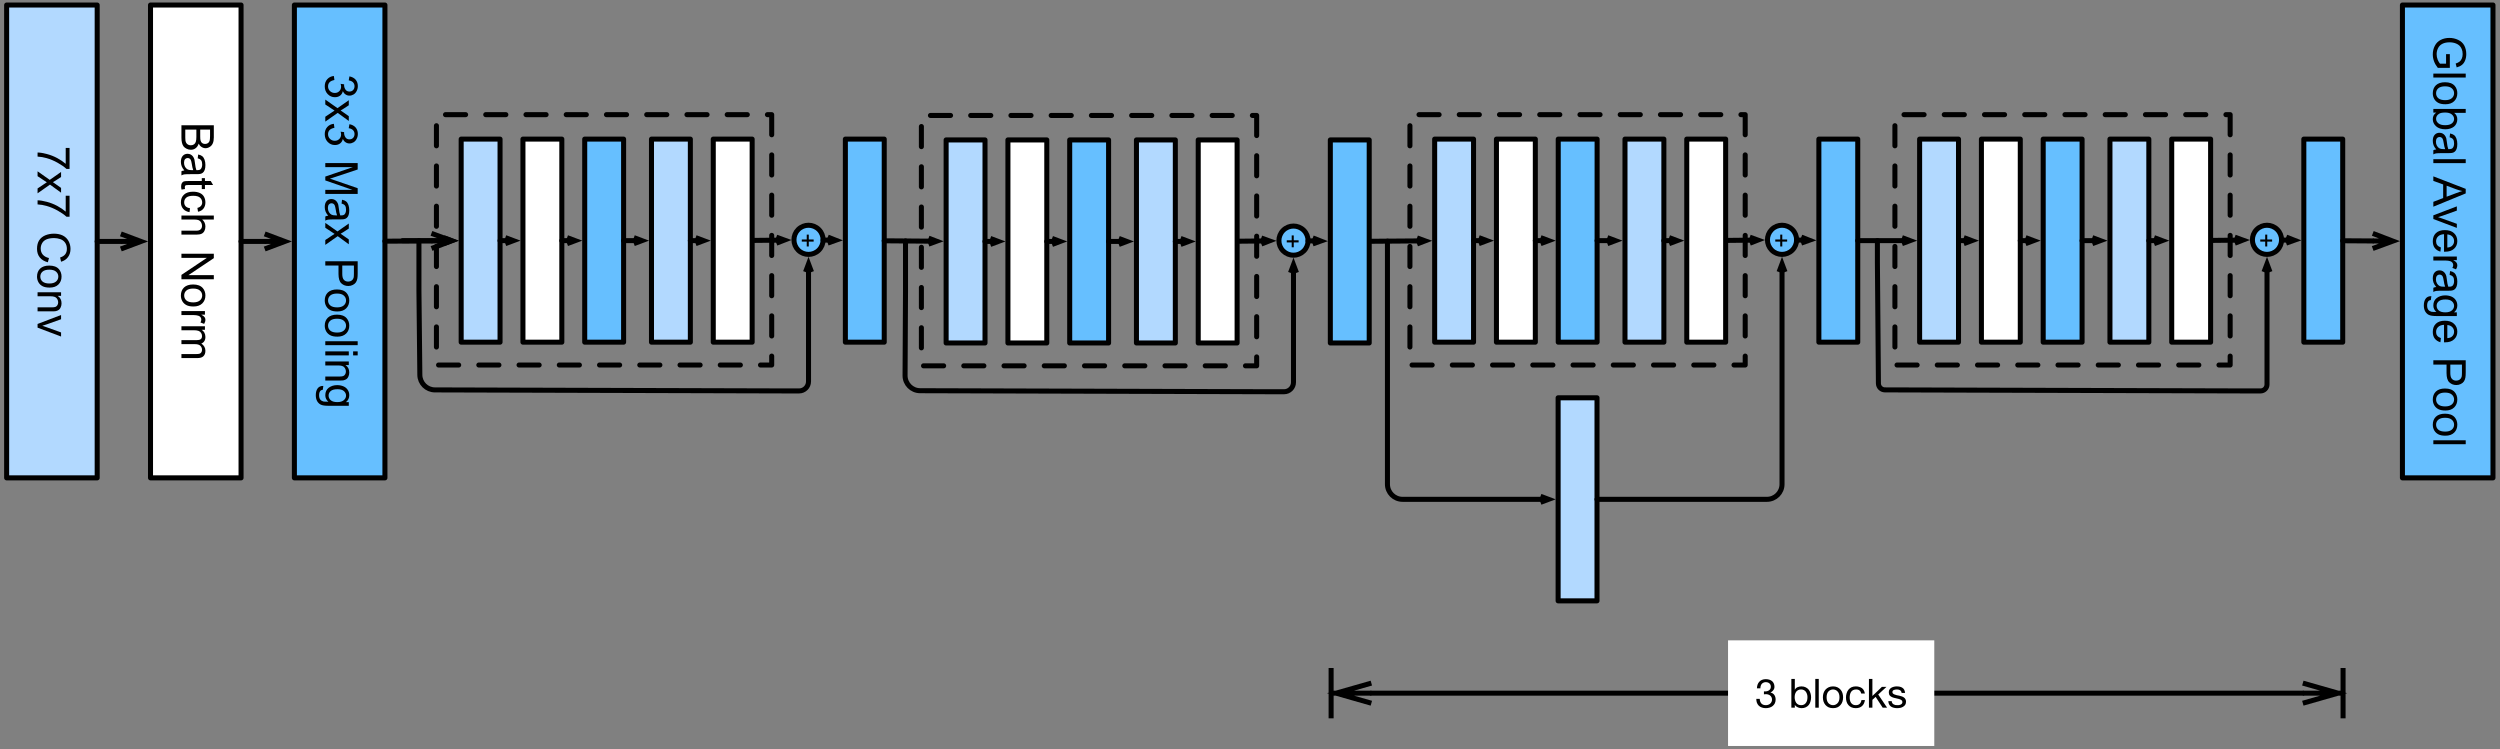 <?xml version="1.0" encoding="UTF-8"?>
<svg xmlns="http://www.w3.org/2000/svg" xmlns:xlink="http://www.w3.org/1999/xlink" width="497pt" height="149pt" viewBox="0 0 497 149" version="1.1">
<rect x="0" y="0" width="497" height="149" fill="#808080" stroke="none"/>
<defs>
<g>
<symbol overflow="visible" id="glyph0-0">
<path style="stroke:none;" d="M 0 0.625 L 3.125 0.625 L 3.125 3.125 L 0 3.125 Z M 0.078 0.703 L 0.078 3.047 L 3.047 3.047 L 3.047 0.703 Z M 0.078 0.703 "/>
</symbol>
<symbol overflow="visible" id="glyph0-1">
<path style="stroke:none;" d="M 0.578 1.25 L 1.562 1.25 L 1.562 0.281 L 1.969 0.281 L 1.969 1.25 L 2.938 1.25 L 2.938 1.672 L 1.969 1.672 L 1.969 2.641 L 1.562 2.641 L 1.562 1.672 L 0.578 1.672 Z M 0.578 1.25 "/>
</symbol>
<symbol overflow="visible" id="glyph1-0">
<path style="stroke:none;" d="M 0 1.125 L 5.625 1.125 L 5.625 5.625 L 0 5.625 Z M 0.141 1.266 L 0.141 5.484 L 5.484 5.484 L 5.484 1.266 Z M 0.141 1.266 "/>
</symbol>
<symbol overflow="visible" id="glyph1-1">
<path style="stroke:none;" d="M 5.594 0.422 L 6.359 0.422 L 6.359 4.594 L 5.75 4.594 C 5.312 4.188 4.727 3.781 4 3.375 C 3.281 2.969 2.535 2.656 1.766 2.438 C 1.234 2.281 0.645 2.18 0 2.141 L 0 1.328 C 0.508 1.336 1.117 1.438 1.828 1.625 C 2.547 1.812 3.238 2.082 3.906 2.438 C 4.57 2.801 5.133 3.18 5.594 3.578 Z M 5.594 0.422 "/>
</symbol>
<symbol overflow="visible" id="glyph1-2">
<path style="stroke:none;" d="M 0 0.062 L 2.422 1.766 L 4.672 0.188 L 4.672 1.188 L 3.578 1.906 C 3.367 2.031 3.191 2.133 3.047 2.219 C 3.242 2.352 3.414 2.473 3.562 2.578 L 4.672 3.359 L 4.672 4.312 L 2.469 2.703 L 0 4.438 L 0 3.469 L 1.453 2.5 L 1.844 2.25 L 0 1.031 Z M 0 0.062 "/>
</symbol>
<symbol overflow="visible" id="glyph1-3">
<path style="stroke:none;" d=""/>
</symbol>
<symbol overflow="visible" id="glyph1-4">
<path style="stroke:none;" d="M 2.266 5.297 L 2.047 6.141 C 1.348 5.961 0.812 5.641 0.438 5.172 C 0.07 4.711 -0.109 4.145 -0.109 3.469 C -0.109 2.781 0.031 2.219 0.312 1.781 C 0.594 1.344 1 1.008 1.531 0.781 C 2.07 0.562 2.648 0.453 3.266 0.453 C 3.941 0.453 4.531 0.578 5.031 0.828 C 5.531 1.086 5.906 1.453 6.156 1.922 C 6.414 2.398 6.547 2.922 6.547 3.484 C 6.547 4.129 6.379 4.672 6.047 5.109 C 5.723 5.555 5.266 5.863 4.672 6.031 L 4.484 5.188 C 4.953 5.039 5.289 4.828 5.5 4.547 C 5.719 4.266 5.828 3.906 5.828 3.469 C 5.828 2.977 5.707 2.566 5.469 2.234 C 5.227 1.898 4.906 1.664 4.5 1.531 C 4.102 1.395 3.695 1.328 3.281 1.328 C 2.727 1.328 2.242 1.406 1.828 1.562 C 1.422 1.727 1.117 1.977 0.922 2.312 C 0.723 2.645 0.625 3.008 0.625 3.406 C 0.625 3.883 0.758 4.285 1.031 4.609 C 1.312 4.941 1.723 5.172 2.266 5.297 Z M 2.266 5.297 "/>
</symbol>
<symbol overflow="visible" id="glyph1-5">
<path style="stroke:none;" d="M 2.328 0.297 C 3.191 0.297 3.832 0.535 4.25 1.016 C 4.594 1.422 4.766 1.91 4.766 2.484 C 4.766 3.129 4.555 3.656 4.141 4.062 C 3.723 4.469 3.145 4.672 2.406 4.672 C 1.801 4.672 1.328 4.578 0.984 4.391 C 0.641 4.211 0.367 3.953 0.172 3.609 C -0.016 3.266 -0.109 2.891 -0.109 2.484 C -0.109 1.828 0.098 1.297 0.516 0.891 C 0.941 0.492 1.547 0.297 2.328 0.297 Z M 2.328 1.109 C 1.734 1.109 1.285 1.238 0.984 1.5 C 0.691 1.758 0.547 2.086 0.547 2.484 C 0.547 2.879 0.691 3.207 0.984 3.469 C 1.285 3.727 1.742 3.859 2.359 3.859 C 2.93 3.859 3.367 3.727 3.672 3.469 C 3.973 3.207 4.125 2.879 4.125 2.484 C 4.125 2.086 3.973 1.758 3.672 1.5 C 3.379 1.238 2.93 1.109 2.328 1.109 Z M 2.328 1.109 "/>
</symbol>
<symbol overflow="visible" id="glyph1-6">
<path style="stroke:none;" d="M 0 0.594 L 4.672 0.594 L 4.672 1.312 L 4 1.312 C 4.508 1.645 4.766 2.141 4.766 2.797 C 4.766 3.078 4.711 3.332 4.609 3.562 C 4.516 3.801 4.383 3.977 4.219 4.094 C 4.062 4.207 3.867 4.289 3.641 4.344 C 3.492 4.375 3.238 4.391 2.875 4.391 L 0 4.391 L 0 3.594 L 2.844 3.594 C 3.164 3.594 3.406 3.562 3.562 3.5 C 3.719 3.438 3.844 3.328 3.938 3.172 C 4.039 3.016 4.094 2.832 4.094 2.625 C 4.094 2.289 3.984 2 3.766 1.75 C 3.555 1.508 3.148 1.391 2.547 1.391 L 0 1.391 Z M 0 0.594 "/>
</symbol>
<symbol overflow="visible" id="glyph1-7">
<path style="stroke:none;" d="M 0 1.891 L 4.672 0.109 L 4.672 0.953 L 1.875 1.953 C 1.57 2.055 1.258 2.156 0.938 2.25 C 1.176 2.32 1.469 2.422 1.812 2.547 L 4.672 3.578 L 4.672 4.391 L 0 2.625 Z M 0 1.891 "/>
</symbol>
<symbol overflow="visible" id="glyph1-8">
<path style="stroke:none;" d="M 0 0.656 L 6.438 0.656 L 6.438 3.078 C 6.438 3.566 6.367 3.957 6.234 4.25 C 6.109 4.551 5.91 4.785 5.641 4.953 C 5.367 5.129 5.086 5.219 4.797 5.219 C 4.516 5.219 4.254 5.141 4.016 4.984 C 3.773 4.836 3.578 4.613 3.422 4.312 C 3.305 4.695 3.113 4.992 2.844 5.203 C 2.57 5.422 2.25 5.531 1.875 5.531 C 1.57 5.531 1.289 5.461 1.031 5.328 C 0.77 5.203 0.566 5.047 0.422 4.859 C 0.285 4.672 0.18 4.438 0.109 4.156 C 0.035 3.875 0 3.523 0 3.109 Z M 3.734 1.516 L 3.734 2.906 C 3.734 3.281 3.758 3.551 3.812 3.719 C 3.875 3.938 3.977 4.098 4.125 4.203 C 4.281 4.316 4.469 4.375 4.688 4.375 C 4.906 4.375 5.094 4.32 5.25 4.219 C 5.414 4.113 5.531 3.969 5.594 3.781 C 5.656 3.594 5.688 3.266 5.688 2.797 L 5.688 1.516 Z M 0.766 1.516 L 0.766 3.109 C 0.766 3.391 0.773 3.586 0.797 3.703 C 0.828 3.891 0.883 4.051 0.969 4.188 C 1.051 4.32 1.172 4.43 1.328 4.516 C 1.484 4.598 1.664 4.641 1.875 4.641 C 2.113 4.641 2.32 4.578 2.5 4.453 C 2.676 4.328 2.797 4.156 2.859 3.938 C 2.93 3.719 2.969 3.406 2.969 3 L 2.969 1.516 Z M 0.766 1.516 "/>
</symbol>
<symbol overflow="visible" id="glyph1-9">
<path style="stroke:none;" d="M 0.578 3.641 C 0.328 3.348 0.148 3.066 0.047 2.797 C -0.055 2.523 -0.109 2.234 -0.109 1.922 C -0.109 1.41 0.016 1.016 0.266 0.734 C 0.516 0.461 0.836 0.328 1.234 0.328 C 1.461 0.328 1.672 0.379 1.859 0.484 C 2.047 0.586 2.195 0.723 2.312 0.891 C 2.426 1.055 2.516 1.242 2.578 1.453 C 2.609 1.609 2.645 1.844 2.688 2.156 C 2.758 2.801 2.852 3.273 2.969 3.578 C 3.07 3.578 3.141 3.578 3.172 3.578 C 3.492 3.578 3.719 3.504 3.844 3.359 C 4.031 3.148 4.125 2.848 4.125 2.453 C 4.125 2.078 4.055 1.801 3.922 1.625 C 3.797 1.445 3.566 1.316 3.234 1.234 L 3.328 0.469 C 3.66 0.531 3.926 0.641 4.125 0.797 C 4.332 0.961 4.488 1.195 4.594 1.5 C 4.707 1.812 4.766 2.164 4.766 2.562 C 4.766 2.969 4.719 3.289 4.625 3.531 C 4.531 3.781 4.41 3.961 4.266 4.078 C 4.129 4.203 3.953 4.285 3.734 4.328 C 3.598 4.359 3.359 4.375 3.016 4.375 L 1.953 4.375 C 1.223 4.375 0.758 4.391 0.562 4.422 C 0.363 4.453 0.176 4.52 0 4.625 L 0 3.797 C 0.164 3.711 0.359 3.66 0.578 3.641 Z M 2.344 3.578 C 2.227 3.285 2.129 2.852 2.047 2.281 C 1.992 1.957 1.938 1.727 1.875 1.594 C 1.82 1.457 1.738 1.352 1.625 1.281 C 1.508 1.207 1.383 1.172 1.25 1.172 C 1.039 1.172 0.863 1.25 0.719 1.406 C 0.582 1.562 0.516 1.797 0.516 2.109 C 0.516 2.41 0.582 2.68 0.719 2.922 C 0.852 3.16 1.035 3.336 1.266 3.453 C 1.441 3.535 1.703 3.578 2.047 3.578 Z M 2.344 3.578 "/>
</symbol>
<symbol overflow="visible" id="glyph1-10">
<path style="stroke:none;" d="M 0.703 2.328 L 0.016 2.438 C -0.035 2.207 -0.062 2.008 -0.062 1.844 C -0.062 1.551 -0.016 1.328 0.078 1.172 C 0.172 1.016 0.289 0.898 0.438 0.828 C 0.582 0.766 0.891 0.734 1.359 0.734 L 4.047 0.734 L 4.047 0.156 L 4.672 0.156 L 4.672 0.734 L 5.828 0.734 L 6.297 1.531 L 4.672 1.531 L 4.672 2.328 L 4.047 2.328 L 4.047 1.531 L 1.328 1.531 C 1.098 1.531 0.953 1.539 0.891 1.562 C 0.828 1.594 0.773 1.641 0.734 1.703 C 0.691 1.766 0.672 1.852 0.672 1.969 C 0.672 2.062 0.68 2.18 0.703 2.328 Z M 0.703 2.328 "/>
</symbol>
<symbol overflow="visible" id="glyph1-11">
<path style="stroke:none;" d="M 1.703 3.641 L 1.609 4.422 C 1.066 4.336 0.645 4.117 0.344 3.766 C 0.039 3.41 -0.109 2.977 -0.109 2.469 C -0.109 1.832 0.098 1.32 0.516 0.938 C 0.93 0.551 1.531 0.359 2.312 0.359 C 2.82 0.359 3.266 0.441 3.641 0.609 C 4.016 0.773 4.297 1.023 4.484 1.359 C 4.672 1.703 4.766 2.078 4.766 2.484 C 4.766 2.984 4.633 3.395 4.375 3.719 C 4.125 4.039 3.766 4.25 3.297 4.344 L 3.172 3.578 C 3.484 3.504 3.719 3.375 3.875 3.188 C 4.039 3 4.125 2.773 4.125 2.516 C 4.125 2.109 3.977 1.781 3.688 1.531 C 3.406 1.289 2.957 1.172 2.344 1.172 C 1.707 1.172 1.25 1.289 0.969 1.531 C 0.688 1.77 0.547 2.082 0.547 2.469 C 0.547 2.781 0.641 3.039 0.828 3.25 C 1.016 3.457 1.305 3.586 1.703 3.641 Z M 1.703 3.641 "/>
</symbol>
<symbol overflow="visible" id="glyph1-12">
<path style="stroke:none;" d="M 0 0.594 L 6.438 0.594 L 6.438 1.391 L 4.125 1.391 C 4.551 1.754 4.766 2.219 4.766 2.781 C 4.766 3.125 4.695 3.422 4.562 3.672 C 4.426 3.93 4.238 4.113 4 4.219 C 3.758 4.332 3.41 4.391 2.953 4.391 L 0 4.391 L 0 3.609 L 2.953 3.609 C 3.348 3.609 3.633 3.52 3.812 3.344 C 4 3.176 4.094 2.938 4.094 2.625 C 4.094 2.383 4.031 2.16 3.906 1.953 C 3.789 1.742 3.629 1.598 3.422 1.516 C 3.211 1.43 2.922 1.391 2.547 1.391 L 0 1.391 Z M 0 0.594 "/>
</symbol>
<symbol overflow="visible" id="glyph1-13">
<path style="stroke:none;" d="M 0 0.688 L 6.438 0.688 L 6.438 1.562 L 1.391 4.938 L 6.438 4.938 L 6.438 5.766 L 0 5.766 L 0 4.891 L 5.062 1.5 L 0 1.5 Z M 0 0.688 "/>
</symbol>
<symbol overflow="visible" id="glyph1-14">
<path style="stroke:none;" d="M 0 0.578 L 4.672 0.578 L 4.672 1.297 L 3.953 1.297 C 4.285 1.473 4.504 1.641 4.609 1.797 C 4.711 1.953 4.766 2.125 4.766 2.312 C 4.766 2.57 4.68 2.844 4.516 3.125 L 3.781 2.844 C 3.895 2.656 3.953 2.461 3.953 2.266 C 3.953 2.098 3.898 1.941 3.797 1.797 C 3.691 1.66 3.547 1.562 3.359 1.5 C 3.078 1.414 2.77 1.375 2.438 1.375 L 0 1.375 Z M 0 0.578 "/>
</symbol>
<symbol overflow="visible" id="glyph1-15">
<path style="stroke:none;" d="M 0 0.594 L 4.672 0.594 L 4.672 1.297 L 4.016 1.297 C 4.242 1.441 4.426 1.633 4.562 1.875 C 4.695 2.125 4.766 2.406 4.766 2.719 C 4.766 3.062 4.691 3.344 4.547 3.562 C 4.41 3.781 4.211 3.938 3.953 4.031 C 4.492 4.406 4.766 4.883 4.766 5.469 C 4.766 5.938 4.633 6.297 4.375 6.547 C 4.125 6.797 3.734 6.922 3.203 6.922 L 0 6.922 L 0 6.125 L 2.938 6.125 C 3.258 6.125 3.488 6.098 3.625 6.047 C 3.758 6.004 3.867 5.914 3.953 5.781 C 4.047 5.645 4.094 5.484 4.094 5.297 C 4.094 4.973 3.984 4.703 3.766 4.484 C 3.547 4.266 3.195 4.156 2.719 4.156 L 0 4.156 L 0 3.359 L 3.031 3.359 C 3.383 3.359 3.648 3.297 3.828 3.172 C 4.004 3.047 4.094 2.836 4.094 2.547 C 4.094 2.316 4.031 2.109 3.906 1.922 C 3.789 1.734 3.617 1.598 3.391 1.516 C 3.172 1.43 2.848 1.391 2.422 1.391 L 0 1.391 Z M 0 0.594 "/>
</symbol>
<symbol overflow="visible" id="glyph1-16">
<path style="stroke:none;" d="M 1.703 0.375 L 1.812 1.172 C 1.363 1.266 1.039 1.414 0.844 1.625 C 0.645 1.844 0.547 2.113 0.547 2.438 C 0.547 2.801 0.672 3.109 0.922 3.359 C 1.18 3.617 1.504 3.75 1.891 3.75 C 2.254 3.75 2.551 3.629 2.781 3.391 C 3.02 3.16 3.141 2.863 3.141 2.5 C 3.141 2.344 3.109 2.156 3.047 1.938 L 3.75 2.031 C 3.738 2.082 3.734 2.125 3.734 2.156 C 3.734 2.488 3.82 2.789 4 3.062 C 4.176 3.332 4.445 3.469 4.812 3.469 C 5.102 3.469 5.344 3.367 5.531 3.172 C 5.719 2.973 5.812 2.719 5.812 2.406 C 5.812 2.102 5.711 1.848 5.516 1.641 C 5.328 1.441 5.039 1.312 4.656 1.25 L 4.797 0.453 C 5.328 0.555 5.738 0.773 6.031 1.109 C 6.32 1.453 6.469 1.879 6.469 2.391 C 6.469 2.742 6.391 3.066 6.234 3.359 C 6.086 3.66 5.883 3.891 5.625 4.047 C 5.363 4.203 5.086 4.281 4.797 4.281 C 4.516 4.281 4.258 4.203 4.031 4.047 C 3.801 3.898 3.617 3.68 3.484 3.391 C 3.398 3.773 3.219 4.07 2.938 4.281 C 2.664 4.488 2.32 4.594 1.906 4.594 C 1.344 4.594 0.863 4.383 0.469 3.969 C 0.082 3.562 -0.109 3.047 -0.109 2.422 C -0.109 1.859 0.055 1.391 0.391 1.016 C 0.723 0.641 1.16 0.426 1.703 0.375 Z M 1.703 0.375 "/>
</symbol>
<symbol overflow="visible" id="glyph1-17">
<path style="stroke:none;" d="M 0 0.672 L 6.438 0.672 L 6.438 1.953 L 1.875 3.469 C 1.457 3.613 1.141 3.719 0.922 3.781 C 1.16 3.852 1.504 3.969 1.953 4.125 L 6.438 5.672 L 6.438 6.812 L 0 6.812 L 0 6 L 5.391 6 L 0 4.125 L 0 3.359 L 5.484 1.484 L 0 1.484 Z M 0 0.672 "/>
</symbol>
<symbol overflow="visible" id="glyph1-18">
<path style="stroke:none;" d="M 0 0.688 L 6.438 0.688 L 6.438 3.125 C 6.438 3.551 6.414 3.879 6.375 4.109 C 6.32 4.422 6.223 4.68 6.078 4.891 C 5.93 5.109 5.723 5.281 5.453 5.406 C 5.191 5.539 4.898 5.609 4.578 5.609 C 4.023 5.609 3.562 5.43 3.188 5.078 C 2.812 4.734 2.625 4.109 2.625 3.203 L 2.625 1.547 L 0 1.547 Z M 3.375 1.547 L 3.375 3.219 C 3.375 3.758 3.477 4.145 3.688 4.375 C 3.895 4.613 4.18 4.734 4.547 4.734 C 4.816 4.734 5.047 4.664 5.234 4.531 C 5.43 4.395 5.562 4.211 5.625 3.984 C 5.664 3.848 5.688 3.582 5.688 3.188 L 5.688 1.547 Z M 3.375 1.547 "/>
</symbol>
<symbol overflow="visible" id="glyph1-19">
<path style="stroke:none;" d="M 0 0.578 L 6.438 0.578 L 6.438 1.359 L 0 1.359 Z M 0 0.578 "/>
</symbol>
<symbol overflow="visible" id="glyph1-20">
<path style="stroke:none;" d="M 5.531 0.594 L 6.438 0.594 L 6.438 1.391 L 5.531 1.391 Z M 0 0.594 L 4.672 0.594 L 4.672 1.391 L 0 1.391 Z M 0 0.594 "/>
</symbol>
<symbol overflow="visible" id="glyph1-21">
<path style="stroke:none;" d="M -0.391 0.453 L -0.5 1.219 C -0.738 1.25 -0.91 1.336 -1.016 1.484 C -1.16 1.68 -1.234 1.953 -1.234 2.297 C -1.234 2.66 -1.16 2.941 -1.016 3.141 C -0.867 3.336 -0.664 3.473 -0.406 3.547 C -0.238 3.586 0.098 3.602 0.609 3.594 C 0.203 3.25 0 2.82 0 2.312 C 0 1.664 0.227 1.164 0.688 0.812 C 1.156 0.469 1.711 0.297 2.359 0.297 C 2.805 0.297 3.219 0.375 3.594 0.531 C 3.969 0.695 4.254 0.93 4.453 1.234 C 4.66 1.535 4.766 1.895 4.766 2.312 C 4.766 2.863 4.547 3.316 4.109 3.672 L 4.672 3.672 L 4.672 4.406 L 0.641 4.406 C -0.086 4.406 -0.602 4.328 -0.906 4.172 C -1.207 4.023 -1.445 3.789 -1.625 3.469 C -1.801 3.156 -1.891 2.766 -1.891 2.297 C -1.891 1.734 -1.766 1.281 -1.516 0.938 C -1.266 0.602 -0.891 0.441 -0.391 0.453 Z M 2.422 1.109 C 1.805 1.109 1.359 1.227 1.078 1.469 C 0.797 1.707 0.656 2.008 0.656 2.375 C 0.656 2.738 0.797 3.047 1.078 3.297 C 1.359 3.547 1.797 3.672 2.391 3.672 C 2.961 3.672 3.395 3.539 3.688 3.281 C 3.977 3.031 4.125 2.727 4.125 2.375 C 4.125 2.02 3.977 1.719 3.688 1.469 C 3.406 1.227 2.984 1.109 2.422 1.109 Z M 2.422 1.109 "/>
</symbol>
<symbol overflow="visible" id="glyph1-22">
<path style="stroke:none;" d="M 2.531 3.703 L 3.281 3.703 L 3.281 6.438 L 0.891 6.438 C 0.555 6.02 0.305 5.586 0.141 5.141 C -0.023 4.691 -0.109 4.234 -0.109 3.766 C -0.109 3.141 0.023 2.566 0.297 2.047 C 0.566 1.523 0.957 1.133 1.469 0.875 C 1.977 0.613 2.551 0.484 3.188 0.484 C 3.812 0.484 4.395 0.613 4.938 0.875 C 5.488 1.133 5.895 1.508 6.156 2 C 6.414 2.5 6.547 3.066 6.547 3.703 C 6.547 4.172 6.469 4.594 6.312 4.969 C 6.164 5.344 5.957 5.633 5.688 5.844 C 5.426 6.062 5.078 6.227 4.641 6.344 L 4.438 5.578 C 4.758 5.473 5.016 5.348 5.203 5.203 C 5.391 5.066 5.539 4.863 5.656 4.594 C 5.77 4.332 5.828 4.035 5.828 3.703 C 5.828 3.316 5.766 2.977 5.641 2.688 C 5.523 2.406 5.367 2.176 5.172 2 C 4.984 1.832 4.773 1.703 4.547 1.609 C 4.141 1.441 3.707 1.359 3.25 1.359 C 2.664 1.359 2.18 1.457 1.797 1.656 C 1.41 1.852 1.125 2.141 0.938 2.516 C 0.75 2.891 0.656 3.289 0.656 3.719 C 0.656 4.094 0.723 4.453 0.859 4.797 C 1.004 5.148 1.16 5.422 1.328 5.609 L 2.531 5.609 Z M 2.531 3.703 "/>
</symbol>
<symbol overflow="visible" id="glyph1-23">
<path style="stroke:none;" d="M 0 1.328 L 0 0.594 L 6.438 0.594 L 6.438 1.375 L 4.141 1.375 C 4.555 1.707 4.766 2.133 4.766 2.656 C 4.766 2.945 4.707 3.219 4.594 3.469 C 4.477 3.727 4.316 3.941 4.109 4.109 C 3.898 4.273 3.645 4.406 3.344 4.5 C 3.051 4.594 2.738 4.641 2.406 4.641 C 1.602 4.641 0.984 4.441 0.547 4.047 C 0.109 3.648 -0.109 3.176 -0.109 2.625 C -0.109 2.07 0.117 1.641 0.578 1.328 Z M 2.375 1.312 C 1.812 1.312 1.406 1.391 1.156 1.547 C 0.75 1.797 0.547 2.129 0.547 2.547 C 0.547 2.898 0.695 3.203 1 3.453 C 1.301 3.703 1.75 3.828 2.344 3.828 C 2.945 3.828 3.395 3.707 3.688 3.469 C 3.977 3.227 4.125 2.938 4.125 2.594 C 4.125 2.238 3.973 1.938 3.672 1.688 C 3.367 1.438 2.938 1.312 2.375 1.312 Z M 2.375 1.312 "/>
</symbol>
<symbol overflow="visible" id="glyph1-24">
<path style="stroke:none;" d="M 0 -0.016 L 6.438 2.469 L 6.438 3.375 L 0 6.016 L 0 5.047 L 1.953 4.297 L 1.953 1.594 L 0 0.891 Z M 2.641 1.844 L 2.641 4.031 L 4.438 3.359 C 4.977 3.148 5.422 3 5.766 2.906 C 5.348 2.82 4.938 2.703 4.531 2.547 Z M 2.641 1.844 "/>
</symbol>
<symbol overflow="visible" id="glyph1-25">
<path style="stroke:none;" d="M 1.5 3.781 L 1.406 4.609 C 0.926 4.473 0.551 4.227 0.281 3.875 C 0.02 3.531 -0.109 3.086 -0.109 2.547 C -0.109 1.867 0.098 1.328 0.516 0.922 C 0.941 0.523 1.535 0.328 2.297 0.328 C 3.078 0.328 3.68 0.531 4.109 0.938 C 4.547 1.344 4.766 1.867 4.766 2.516 C 4.766 3.141 4.551 3.645 4.125 4.031 C 3.707 4.426 3.113 4.625 2.344 4.625 C 2.289 4.625 2.219 4.625 2.125 4.625 L 2.125 1.141 C 1.613 1.172 1.223 1.316 0.953 1.578 C 0.68 1.836 0.547 2.164 0.547 2.562 C 0.547 2.852 0.617 3.098 0.766 3.297 C 0.922 3.504 1.164 3.664 1.5 3.781 Z M 2.781 1.188 L 2.781 3.797 C 3.176 3.766 3.473 3.664 3.672 3.5 C 3.973 3.25 4.125 2.922 4.125 2.516 C 4.125 2.148 4 1.844 3.75 1.594 C 3.508 1.352 3.188 1.219 2.781 1.188 Z M 2.781 1.188 "/>
</symbol>
<symbol overflow="visible" id="glyph2-0">
<path style="stroke:none;" d="M 3.266 -5.328 L 0.812 -5.328 L 0.812 -0.375 L 3.266 -0.375 Z M 3.688 -5.703 L 3.688 -0.016 L 0.406 -0.016 L 0.406 -5.703 Z M 3.688 -5.703 "/>
</symbol>
<symbol overflow="visible" id="glyph2-1">
<path style="stroke:none;" d="M 1.75 -3.234 L 1.75 -2.656 C 1.875 -2.676 2.008 -2.688 2.156 -2.688 C 2.32 -2.688 2.477 -2.66 2.625 -2.609 C 2.77 -2.566 2.895 -2.5 3 -2.406 C 3.113 -2.312 3.203 -2.195 3.266 -2.062 C 3.328 -1.926 3.359 -1.77 3.359 -1.594 C 3.359 -1.426 3.32 -1.273 3.25 -1.141 C 3.188 -1.004 3.098 -0.891 2.984 -0.797 C 2.879 -0.703 2.75 -0.629 2.594 -0.578 C 2.445 -0.523 2.289 -0.5 2.125 -0.5 C 1.738 -0.5 1.441 -0.613 1.234 -0.844 C 1.035 -1.082 0.93 -1.383 0.922 -1.75 L 0.234 -1.75 C 0.234 -1.457 0.273 -1.195 0.359 -0.969 C 0.453 -0.738 0.578 -0.547 0.734 -0.391 C 0.898 -0.234 1.102 -0.113 1.344 -0.031 C 1.582 0.051 1.844 0.094 2.125 0.094 C 2.395 0.094 2.645 0.055 2.875 -0.016 C 3.113 -0.086 3.32 -0.195 3.5 -0.344 C 3.676 -0.488 3.816 -0.664 3.922 -0.875 C 4.023 -1.094 4.078 -1.344 4.078 -1.625 C 4.078 -1.969 3.992 -2.266 3.828 -2.516 C 3.66 -2.766 3.406 -2.93 3.062 -3.016 L 3.062 -3.031 C 3.281 -3.125 3.461 -3.27 3.609 -3.469 C 3.766 -3.664 3.844 -3.895 3.844 -4.156 C 3.844 -4.414 3.797 -4.641 3.703 -4.828 C 3.617 -5.023 3.5 -5.18 3.344 -5.297 C 3.188 -5.422 3.004 -5.516 2.797 -5.578 C 2.586 -5.641 2.359 -5.672 2.109 -5.672 C 1.828 -5.672 1.578 -5.625 1.359 -5.531 C 1.148 -5.445 0.973 -5.32 0.828 -5.156 C 0.68 -5 0.566 -4.805 0.484 -4.578 C 0.41 -4.359 0.367 -4.113 0.359 -3.844 L 1.047 -3.844 C 1.047 -4.008 1.066 -4.164 1.109 -4.312 C 1.148 -4.457 1.211 -4.586 1.297 -4.703 C 1.391 -4.816 1.504 -4.906 1.641 -4.969 C 1.773 -5.039 1.93 -5.078 2.109 -5.078 C 2.398 -5.078 2.641 -5 2.828 -4.844 C 3.023 -4.688 3.125 -4.457 3.125 -4.156 C 3.125 -4.008 3.094 -3.875 3.031 -3.75 C 2.969 -3.633 2.883 -3.539 2.781 -3.469 C 2.688 -3.395 2.57 -3.336 2.438 -3.297 C 2.312 -3.254 2.18 -3.234 2.047 -3.234 L 1.891 -3.234 C 1.867 -3.234 1.844 -3.234 1.812 -3.234 C 1.789 -3.234 1.77 -3.234 1.75 -3.234 Z M 1.75 -3.234 "/>
</symbol>
<symbol overflow="visible" id="glyph2-2">
<path style="stroke:none;" d=""/>
</symbol>
<symbol overflow="visible" id="glyph2-3">
<path style="stroke:none;" d="M 0.531 -5.719 L 0.531 0 L 1.219 0 L 1.219 -0.547 L 1.234 -0.547 C 1.305 -0.43 1.395 -0.332 1.5 -0.25 C 1.613 -0.164 1.734 -0.098 1.859 -0.047 C 1.984 0.004 2.109 0.039 2.234 0.062 C 2.359 0.082 2.469 0.094 2.562 0.094 C 2.883 0.094 3.16 0.035 3.391 -0.078 C 3.629 -0.191 3.828 -0.344 3.984 -0.531 C 4.141 -0.727 4.254 -0.957 4.328 -1.219 C 4.41 -1.477 4.453 -1.758 4.453 -2.062 C 4.453 -2.352 4.41 -2.629 4.328 -2.891 C 4.254 -3.148 4.141 -3.379 3.984 -3.578 C 3.828 -3.773 3.629 -3.93 3.391 -4.047 C 3.148 -4.172 2.867 -4.234 2.547 -4.234 C 2.266 -4.234 2.004 -4.18 1.766 -4.078 C 1.523 -3.973 1.348 -3.805 1.234 -3.578 L 1.219 -3.578 L 1.219 -5.719 Z M 3.734 -2.109 C 3.734 -1.898 3.711 -1.695 3.672 -1.5 C 3.629 -1.312 3.555 -1.145 3.453 -1 C 3.359 -0.852 3.234 -0.734 3.078 -0.641 C 2.922 -0.547 2.727 -0.5 2.5 -0.5 C 2.258 -0.5 2.055 -0.539 1.891 -0.625 C 1.723 -0.719 1.586 -0.836 1.484 -0.984 C 1.391 -1.129 1.316 -1.297 1.266 -1.484 C 1.211 -1.672 1.188 -1.867 1.188 -2.078 C 1.188 -2.266 1.207 -2.453 1.25 -2.641 C 1.301 -2.828 1.375 -2.992 1.469 -3.141 C 1.57 -3.285 1.703 -3.398 1.859 -3.484 C 2.023 -3.578 2.223 -3.625 2.453 -3.625 C 2.672 -3.625 2.859 -3.582 3.016 -3.5 C 3.18 -3.414 3.316 -3.301 3.422 -3.156 C 3.523 -3.008 3.602 -2.844 3.656 -2.656 C 3.707 -2.477 3.734 -2.297 3.734 -2.109 Z M 3.734 -2.109 "/>
</symbol>
<symbol overflow="visible" id="glyph2-4">
<path style="stroke:none;" d="M 0.547 -5.719 L 0.547 0 L 1.234 0 L 1.234 -5.719 Z M 0.547 -5.719 "/>
</symbol>
<symbol overflow="visible" id="glyph2-5">
<path style="stroke:none;" d="M 1.016 -2.062 C 1.016 -2.312 1.047 -2.535 1.109 -2.734 C 1.172 -2.93 1.258 -3.094 1.375 -3.219 C 1.5 -3.352 1.641 -3.453 1.797 -3.516 C 1.953 -3.586 2.117 -3.625 2.297 -3.625 C 2.473 -3.625 2.641 -3.586 2.797 -3.516 C 2.953 -3.453 3.086 -3.352 3.203 -3.219 C 3.328 -3.094 3.422 -2.93 3.484 -2.734 C 3.547 -2.535 3.578 -2.312 3.578 -2.062 C 3.578 -1.812 3.547 -1.586 3.484 -1.391 C 3.422 -1.203 3.328 -1.039 3.203 -0.906 C 3.086 -0.781 2.953 -0.68 2.797 -0.609 C 2.641 -0.535 2.473 -0.5 2.297 -0.5 C 2.117 -0.5 1.953 -0.535 1.797 -0.609 C 1.641 -0.68 1.5 -0.781 1.375 -0.906 C 1.258 -1.039 1.172 -1.203 1.109 -1.391 C 1.047 -1.586 1.016 -1.812 1.016 -2.062 Z M 0.281 -2.062 C 0.281 -1.758 0.32 -1.477 0.406 -1.219 C 0.5 -0.957 0.629 -0.727 0.797 -0.531 C 0.973 -0.332 1.188 -0.176 1.438 -0.062 C 1.688 0.039 1.973 0.094 2.297 0.094 C 2.629 0.094 2.914 0.039 3.156 -0.062 C 3.406 -0.176 3.613 -0.332 3.781 -0.531 C 3.957 -0.727 4.086 -0.957 4.172 -1.219 C 4.254 -1.477 4.297 -1.758 4.297 -2.062 C 4.297 -2.363 4.254 -2.645 4.172 -2.906 C 4.086 -3.176 3.957 -3.406 3.781 -3.594 C 3.613 -3.789 3.406 -3.945 3.156 -4.062 C 2.914 -4.176 2.629 -4.234 2.297 -4.234 C 1.973 -4.234 1.688 -4.176 1.438 -4.062 C 1.188 -3.945 0.973 -3.789 0.797 -3.594 C 0.629 -3.406 0.5 -3.176 0.406 -2.906 C 0.32 -2.645 0.281 -2.363 0.281 -2.062 Z M 0.281 -2.062 "/>
</symbol>
<symbol overflow="visible" id="glyph2-6">
<path style="stroke:none;" d="M 3.312 -2.812 L 4.031 -2.812 C 4 -3.051 3.93 -3.258 3.828 -3.438 C 3.734 -3.625 3.602 -3.773 3.438 -3.891 C 3.281 -4.004 3.098 -4.086 2.891 -4.141 C 2.691 -4.203 2.473 -4.234 2.234 -4.234 C 1.91 -4.234 1.625 -4.176 1.375 -4.062 C 1.133 -3.945 0.93 -3.785 0.766 -3.578 C 0.609 -3.379 0.488 -3.145 0.406 -2.875 C 0.32 -2.613 0.281 -2.328 0.281 -2.016 C 0.281 -1.703 0.32 -1.414 0.406 -1.156 C 0.488 -0.906 0.613 -0.688 0.781 -0.5 C 0.945 -0.312 1.148 -0.164 1.391 -0.062 C 1.629 0.039 1.906 0.094 2.219 0.094 C 2.75 0.094 3.164 -0.047 3.469 -0.328 C 3.781 -0.609 3.973 -1.004 4.047 -1.516 L 3.359 -1.516 C 3.305 -1.191 3.188 -0.941 3 -0.766 C 2.812 -0.586 2.551 -0.5 2.219 -0.5 C 2 -0.5 1.812 -0.539 1.656 -0.625 C 1.508 -0.719 1.383 -0.832 1.281 -0.969 C 1.188 -1.113 1.117 -1.273 1.078 -1.453 C 1.035 -1.641 1.016 -1.828 1.016 -2.016 C 1.016 -2.223 1.035 -2.422 1.078 -2.609 C 1.117 -2.805 1.188 -2.977 1.281 -3.125 C 1.383 -3.281 1.516 -3.398 1.672 -3.484 C 1.836 -3.578 2.047 -3.625 2.297 -3.625 C 2.586 -3.625 2.816 -3.551 2.984 -3.406 C 3.148 -3.27 3.258 -3.07 3.312 -2.812 Z M 3.312 -2.812 "/>
</symbol>
<symbol overflow="visible" id="glyph2-7">
<path style="stroke:none;" d="M 0.547 -5.719 L 0.547 0 L 1.234 0 L 1.234 -1.562 L 1.875 -2.156 L 3.281 0 L 4.156 0 L 2.391 -2.625 L 4.031 -4.141 L 3.125 -4.141 L 1.234 -2.328 L 1.234 -5.719 Z M 0.547 -5.719 "/>
</symbol>
<symbol overflow="visible" id="glyph2-8">
<path style="stroke:none;" d="M 0.922 -1.297 L 0.25 -1.297 C 0.258 -1.047 0.312 -0.832 0.406 -0.656 C 0.5 -0.477 0.625 -0.332 0.781 -0.219 C 0.945 -0.113 1.133 -0.035 1.344 0.016 C 1.551 0.066 1.77 0.094 2 0.094 C 2.207 0.094 2.414 0.07 2.625 0.031 C 2.832 -0.008 3.02 -0.082 3.188 -0.188 C 3.363 -0.289 3.504 -0.422 3.609 -0.578 C 3.711 -0.742 3.766 -0.953 3.766 -1.203 C 3.766 -1.398 3.723 -1.566 3.641 -1.703 C 3.566 -1.836 3.469 -1.945 3.344 -2.031 C 3.219 -2.125 3.07 -2.195 2.906 -2.25 C 2.738 -2.301 2.57 -2.348 2.406 -2.391 C 2.25 -2.422 2.086 -2.453 1.922 -2.484 C 1.766 -2.523 1.617 -2.57 1.484 -2.625 C 1.359 -2.676 1.254 -2.738 1.172 -2.812 C 1.098 -2.883 1.062 -2.984 1.062 -3.109 C 1.062 -3.211 1.086 -3.297 1.141 -3.359 C 1.191 -3.43 1.258 -3.484 1.344 -3.516 C 1.426 -3.555 1.52 -3.582 1.625 -3.594 C 1.727 -3.613 1.832 -3.625 1.938 -3.625 C 2.051 -3.625 2.16 -3.613 2.266 -3.594 C 2.379 -3.57 2.477 -3.535 2.562 -3.484 C 2.656 -3.43 2.727 -3.359 2.781 -3.266 C 2.844 -3.18 2.879 -3.07 2.891 -2.938 L 3.578 -2.938 C 3.555 -3.188 3.5 -3.395 3.406 -3.562 C 3.32 -3.727 3.203 -3.859 3.047 -3.953 C 2.898 -4.055 2.727 -4.129 2.531 -4.172 C 2.332 -4.211 2.113 -4.234 1.875 -4.234 C 1.695 -4.234 1.516 -4.207 1.328 -4.156 C 1.148 -4.113 0.984 -4.047 0.828 -3.953 C 0.68 -3.859 0.562 -3.738 0.469 -3.594 C 0.383 -3.445 0.344 -3.27 0.344 -3.062 C 0.344 -2.789 0.406 -2.578 0.531 -2.422 C 0.664 -2.273 0.832 -2.16 1.031 -2.078 C 1.238 -1.992 1.457 -1.93 1.688 -1.891 C 1.926 -1.848 2.145 -1.797 2.344 -1.734 C 2.539 -1.68 2.707 -1.609 2.844 -1.516 C 2.977 -1.43 3.047 -1.301 3.047 -1.125 C 3.047 -0.988 3.008 -0.879 2.938 -0.797 C 2.875 -0.723 2.789 -0.66 2.688 -0.609 C 2.594 -0.566 2.488 -0.535 2.375 -0.516 C 2.258 -0.504 2.148 -0.5 2.047 -0.5 C 1.898 -0.5 1.758 -0.508 1.625 -0.531 C 1.5 -0.562 1.383 -0.609 1.281 -0.672 C 1.176 -0.734 1.094 -0.816 1.031 -0.922 C 0.969 -1.023 0.93 -1.148 0.922 -1.297 Z M 0.922 -1.297 "/>
</symbol>
</g>
</defs>
<g id="surface1">
<path style="fill:none;stroke-width:1;stroke-linecap:round;stroke-linejoin:round;stroke:rgb(0%,0%,0%);stroke-opacity:1;stroke-dasharray:4,4;stroke-miterlimit:10;" d="M 189.793 230.586 L 239.566 230.586 L 239.566 297.238 L 189.793 297.238 Z M 189.793 230.586 " transform="matrix(0,1,-1,0,384,-167)"/>
<path style="fill-rule:nonzero;fill:rgb(69.804%,85.098%,100%);fill-opacity:1;stroke-width:1;stroke-linecap:round;stroke-linejoin:round;stroke:rgb(0%,0%,0%);stroke-opacity:1;stroke-miterlimit:10;" d="M 194.656 284.59 L 235.023 284.59 L 235.023 292.32 L 194.656 292.32 Z M 194.656 284.59 " transform="matrix(0,1,-1,0,384,-167)"/>
<path style="fill:none;stroke-width:1;stroke-linecap:round;stroke-linejoin:round;stroke:rgb(0%,0%,0%);stroke-opacity:1;stroke-miterlimit:10;" d="M 214.84 303.957 L 214.84 295.82 " transform="matrix(0,1,-1,0,384,-167)"/>
<path style="fill:none;stroke-width:1;stroke-linecap:butt;stroke-linejoin:miter;stroke:rgb(0%,0%,0%);stroke-opacity:1;stroke-miterlimit:10;" d="M 214.84 294.219 L 214.84 295.82 M 214.238 295.82 L 214.84 294.219 L 215.438 295.82 " transform="matrix(0,1,-1,0,384,-167)"/>
<path style="fill-rule:nonzero;fill:rgb(39.999%,74.902%,100%);fill-opacity:1;stroke-width:1;stroke-linecap:round;stroke-linejoin:round;stroke:rgb(0%,0%,0%);stroke-opacity:1;stroke-miterlimit:10;" d="M 216.727 221.215 C 217.859 222.348 217.859 224.184 216.727 225.316 C 215.594 226.445 213.762 226.445 212.629 225.316 C 211.496 224.184 211.496 222.348 212.629 221.215 C 213.762 220.082 215.594 220.082 216.727 221.215 " transform="matrix(0,1,-1,0,384,-167)"/>
<g style="fill:rgb(0%,0%,0%);fill-opacity:1;">
  <use xlink:href="#glyph0-1" x="158.817" y="46.359"/>
</g>
<path style="fill-rule:nonzero;fill:rgb(100%,100%,100%);fill-opacity:1;stroke-width:1;stroke-linecap:round;stroke-linejoin:round;stroke:rgb(0%,0%,0%);stroke-opacity:1;stroke-miterlimit:10;" d="M 194.656 272.309 L 235.023 272.309 L 235.023 280.039 L 194.656 280.039 Z M 194.656 272.309 " transform="matrix(0,1,-1,0,384,-167)"/>
<path style="fill-rule:nonzero;fill:rgb(39.999%,74.902%,100%);fill-opacity:1;stroke-width:1;stroke-linecap:round;stroke-linejoin:round;stroke:rgb(0%,0%,0%);stroke-opacity:1;stroke-miterlimit:10;" d="M 194.656 208.215 L 235.023 208.215 L 235.023 215.941 L 194.656 215.941 Z M 194.656 208.215 " transform="matrix(0,1,-1,0,384,-167)"/>
<path style="fill-rule:nonzero;fill:rgb(39.999%,74.902%,100%);fill-opacity:1;stroke-width:1;stroke-linecap:round;stroke-linejoin:round;stroke:rgb(0%,0%,0%);stroke-opacity:1;stroke-miterlimit:10;" d="M 194.656 260.027 L 235.023 260.027 L 235.023 267.758 L 194.656 267.758 Z M 194.656 260.027 " transform="matrix(0,1,-1,0,384,-167)"/>
<path style="fill:none;stroke-width:1;stroke-linecap:round;stroke-linejoin:round;stroke:rgb(0%,0%,0%);stroke-opacity:1;stroke-miterlimit:10;" d="M 214.84 284.59 L 214.84 283.539 " transform="matrix(0,1,-1,0,384,-167)"/>
<path style="fill:none;stroke-width:1;stroke-linecap:butt;stroke-linejoin:miter;stroke:rgb(0%,0%,0%);stroke-opacity:1;stroke-miterlimit:10;" d="M 214.84 281.938 L 214.84 283.539 M 214.238 283.539 L 214.84 281.938 L 215.438 283.539 " transform="matrix(0,1,-1,0,384,-167)"/>
<path style="fill:none;stroke-width:1;stroke-linecap:round;stroke-linejoin:round;stroke:rgb(0%,0%,0%);stroke-opacity:1;stroke-miterlimit:10;" d="M 214.84 272.309 L 214.84 271.258 " transform="matrix(0,1,-1,0,384,-167)"/>
<path style="fill:none;stroke-width:1;stroke-linecap:butt;stroke-linejoin:miter;stroke:rgb(0%,0%,0%);stroke-opacity:1;stroke-miterlimit:10;" d="M 214.84 269.656 L 214.84 271.258 M 214.238 271.258 L 214.84 269.656 L 215.438 271.258 " transform="matrix(0,1,-1,0,384,-167)"/>
<path style="fill:none;stroke-width:1;stroke-linecap:round;stroke-linejoin:round;stroke:rgb(0%,0%,0%);stroke-opacity:1;stroke-miterlimit:10;" d="M 214.797 234.473 L 214.746 229.664 " transform="matrix(0,1,-1,0,384,-167)"/>
<path style="fill:none;stroke-width:1;stroke-linecap:butt;stroke-linejoin:miter;stroke:rgb(0%,0%,0%);stroke-opacity:1;stroke-miterlimit:10;" d="M 214.73 228.062 L 214.746 229.664 M 214.145 229.672 L 214.73 228.062 L 215.348 229.656 " transform="matrix(0,1,-1,0,384,-167)"/>
<path style="fill:none;stroke-width:1;stroke-linecap:round;stroke-linejoin:round;stroke:rgb(0%,0%,0%);stroke-opacity:1;stroke-miterlimit:10;" d="M 214.719 220.367 L 214.734 219.441 " transform="matrix(0,1,-1,0,384,-167)"/>
<path style="fill:none;stroke-width:1;stroke-linecap:butt;stroke-linejoin:miter;stroke:rgb(0%,0%,0%);stroke-opacity:1;stroke-miterlimit:10;" d="M 214.758 217.844 L 214.734 219.441 M 214.133 219.434 L 214.758 217.844 L 215.332 219.453 " transform="matrix(0,1,-1,0,384,-167)"/>
<path style="fill:none;stroke-width:1;stroke-linecap:round;stroke-linejoin:round;stroke:rgb(0%,0%,0%);stroke-opacity:1;stroke-miterlimit:10;" d="M 214.84 300.715 L 224.824 300.715 C 224.832 300.715 224.844 300.715 224.855 300.715 L 241.543 300.535 C 243.184 300.516 244.508 299.184 244.512 297.543 L 244.719 227.027 C 244.719 227.023 244.719 227.02 244.719 227.02 L 244.719 225.145 C 244.719 224.105 243.875 223.266 242.84 223.266 L 221.078 223.266 " transform="matrix(0,1,-1,0,384,-167)"/>
<path style="fill:none;stroke-width:1;stroke-linecap:butt;stroke-linejoin:miter;stroke:rgb(0%,0%,0%);stroke-opacity:1;stroke-miterlimit:10;" d="M 219.477 223.266 L 221.078 223.266 M 221.078 223.863 L 219.477 223.266 L 221.078 222.664 " transform="matrix(0,1,-1,0,384,-167)"/>
<path style="fill-rule:nonzero;fill:rgb(69.804%,85.098%,100%);fill-opacity:1;stroke-width:1;stroke-linecap:round;stroke-linejoin:round;stroke:rgb(0%,0%,0%);stroke-opacity:1;stroke-miterlimit:10;" d="M 194.656 246.758 L 235.023 246.758 L 235.023 254.484 L 194.656 254.484 Z M 194.656 246.758 " transform="matrix(0,1,-1,0,384,-167)"/>
<path style="fill:none;stroke-width:1;stroke-linecap:round;stroke-linejoin:round;stroke:rgb(0%,0%,0%);stroke-opacity:1;stroke-miterlimit:10;" d="M 214.84 260.027 L 214.84 257.984 " transform="matrix(0,1,-1,0,384,-167)"/>
<path style="fill:none;stroke-width:1;stroke-linecap:butt;stroke-linejoin:miter;stroke:rgb(0%,0%,0%);stroke-opacity:1;stroke-miterlimit:10;" d="M 214.84 256.387 L 214.84 257.984 M 214.238 257.984 L 214.84 256.387 L 215.438 257.984 " transform="matrix(0,1,-1,0,384,-167)"/>
<path style="fill-rule:nonzero;fill:rgb(100%,100%,100%);fill-opacity:1;stroke-width:1;stroke-linecap:round;stroke-linejoin:round;stroke:rgb(0%,0%,0%);stroke-opacity:1;stroke-miterlimit:10;" d="M 194.656 234.473 L 235.023 234.473 L 235.023 242.203 L 194.656 242.203 Z M 194.656 234.473 " transform="matrix(0,1,-1,0,384,-167)"/>
<path style="fill:none;stroke-width:1;stroke-linecap:round;stroke-linejoin:round;stroke:rgb(0%,0%,0%);stroke-opacity:1;stroke-miterlimit:10;" d="M 214.84 246.758 L 214.84 245.703 " transform="matrix(0,1,-1,0,384,-167)"/>
<path style="fill:none;stroke-width:1;stroke-linecap:butt;stroke-linejoin:miter;stroke:rgb(0%,0%,0%);stroke-opacity:1;stroke-miterlimit:10;" d="M 214.84 244.105 L 214.84 245.703 M 214.238 245.703 L 214.84 244.105 L 215.438 245.703 " transform="matrix(0,1,-1,0,384,-167)"/>
<path style="fill:none;stroke-width:1;stroke-linecap:round;stroke-linejoin:round;stroke:rgb(0%,0%,0%);stroke-opacity:1;stroke-dasharray:4,4;stroke-miterlimit:10;" d="M 189.793 37.055 L 239.566 37.055 L 239.566 103.707 L 189.793 103.707 Z M 189.793 37.055 " transform="matrix(0,1,-1,0,384,-167)"/>
<path style="fill-rule:nonzero;fill:rgb(69.804%,85.098%,100%);fill-opacity:1;stroke-width:1;stroke-linecap:round;stroke-linejoin:round;stroke:rgb(0%,0%,0%);stroke-opacity:1;stroke-miterlimit:10;" d="M 194.656 91.059 L 235.023 91.059 L 235.023 98.789 L 194.656 98.789 Z M 194.656 91.059 " transform="matrix(0,1,-1,0,384,-167)"/>
<path style="fill:none;stroke-width:1;stroke-linecap:round;stroke-linejoin:round;stroke:rgb(0%,0%,0%);stroke-opacity:1;stroke-miterlimit:10;" d="M 214.969 111.801 L 214.895 102.289 " transform="matrix(0,1,-1,0,384,-167)"/>
<path style="fill:none;stroke-width:1;stroke-linecap:butt;stroke-linejoin:miter;stroke:rgb(0%,0%,0%);stroke-opacity:1;stroke-miterlimit:10;" d="M 214.883 100.688 L 214.895 102.289 M 214.297 102.293 L 214.883 100.688 L 215.496 102.285 " transform="matrix(0,1,-1,0,384,-167)"/>
<path style="fill-rule:nonzero;fill:rgb(39.999%,74.902%,100%);fill-opacity:1;stroke-width:1;stroke-linecap:round;stroke-linejoin:round;stroke:rgb(0%,0%,0%);stroke-opacity:1;stroke-miterlimit:10;" d="M 216.727 27.684 C 217.859 28.816 217.859 30.652 216.727 31.785 C 215.594 32.914 213.762 32.914 212.629 31.785 C 211.496 30.652 211.496 28.816 212.629 27.684 C 213.762 26.551 215.594 26.551 216.727 27.684 " transform="matrix(0,1,-1,0,384,-167)"/>
<g style="fill:rgb(0%,0%,0%);fill-opacity:1;">
  <use xlink:href="#glyph0-1" x="352.348" y="46.359"/>
</g>
<path style="fill-rule:nonzero;fill:rgb(100%,100%,100%);fill-opacity:1;stroke-width:1;stroke-linecap:round;stroke-linejoin:round;stroke:rgb(0%,0%,0%);stroke-opacity:1;stroke-miterlimit:10;" d="M 194.656 78.777 L 235.023 78.777 L 235.023 86.508 L 194.656 86.508 Z M 194.656 78.777 " transform="matrix(0,1,-1,0,384,-167)"/>
<path style="fill-rule:nonzero;fill:rgb(39.999%,74.902%,100%);fill-opacity:1;stroke-width:1;stroke-linecap:round;stroke-linejoin:round;stroke:rgb(0%,0%,0%);stroke-opacity:1;stroke-miterlimit:10;" d="M 194.656 14.68 L 235.023 14.68 L 235.023 22.41 L 194.656 22.41 Z M 194.656 14.68 " transform="matrix(0,1,-1,0,384,-167)"/>
<path style="fill-rule:nonzero;fill:rgb(39.999%,74.902%,100%);fill-opacity:1;stroke-width:1;stroke-linecap:round;stroke-linejoin:round;stroke:rgb(0%,0%,0%);stroke-opacity:1;stroke-miterlimit:10;" d="M 194.656 66.496 L 235.023 66.496 L 235.023 74.223 L 194.656 74.223 Z M 194.656 66.496 " transform="matrix(0,1,-1,0,384,-167)"/>
<path style="fill:none;stroke-width:1;stroke-linecap:round;stroke-linejoin:round;stroke:rgb(0%,0%,0%);stroke-opacity:1;stroke-miterlimit:10;" d="M 214.84 91.059 L 214.84 90.008 " transform="matrix(0,1,-1,0,384,-167)"/>
<path style="fill:none;stroke-width:1;stroke-linecap:butt;stroke-linejoin:miter;stroke:rgb(0%,0%,0%);stroke-opacity:1;stroke-miterlimit:10;" d="M 214.84 88.406 L 214.84 90.008 M 214.238 90.008 L 214.84 88.406 L 215.438 90.008 " transform="matrix(0,1,-1,0,384,-167)"/>
<path style="fill:none;stroke-width:1;stroke-linecap:round;stroke-linejoin:round;stroke:rgb(0%,0%,0%);stroke-opacity:1;stroke-miterlimit:10;" d="M 214.84 78.777 L 214.84 77.723 " transform="matrix(0,1,-1,0,384,-167)"/>
<path style="fill:none;stroke-width:1;stroke-linecap:butt;stroke-linejoin:miter;stroke:rgb(0%,0%,0%);stroke-opacity:1;stroke-miterlimit:10;" d="M 214.84 76.125 L 214.84 77.723 M 214.238 77.723 L 214.84 76.125 L 215.438 77.723 " transform="matrix(0,1,-1,0,384,-167)"/>
<path style="fill:none;stroke-width:1;stroke-linecap:round;stroke-linejoin:round;stroke:rgb(0%,0%,0%);stroke-opacity:1;stroke-miterlimit:10;" d="M 214.797 40.941 L 214.746 36.133 " transform="matrix(0,1,-1,0,384,-167)"/>
<path style="fill:none;stroke-width:1;stroke-linecap:butt;stroke-linejoin:miter;stroke:rgb(0%,0%,0%);stroke-opacity:1;stroke-miterlimit:10;" d="M 214.73 34.531 L 214.746 36.133 M 214.145 36.137 L 214.73 34.531 L 215.348 36.125 " transform="matrix(0,1,-1,0,384,-167)"/>
<path style="fill:none;stroke-width:1;stroke-linecap:round;stroke-linejoin:round;stroke:rgb(0%,0%,0%);stroke-opacity:1;stroke-miterlimit:10;" d="M 214.719 26.836 L 214.734 25.91 " transform="matrix(0,1,-1,0,384,-167)"/>
<path style="fill:none;stroke-width:1;stroke-linecap:butt;stroke-linejoin:miter;stroke:rgb(0%,0%,0%);stroke-opacity:1;stroke-miterlimit:10;" d="M 214.758 24.312 L 214.734 25.91 M 214.133 25.902 L 214.758 24.312 L 215.332 25.918 " transform="matrix(0,1,-1,0,384,-167)"/>
<path style="fill:none;stroke-width:1;stroke-linecap:round;stroke-linejoin:round;stroke:rgb(0%,0%,0%);stroke-opacity:1;stroke-miterlimit:10;" d="M 214.941 108.176 L 263.266 108.176 C 264.922 108.176 266.266 106.832 266.266 105.176 L 266.266 77.746 " transform="matrix(0,1,-1,0,384,-167)"/>
<path style="fill:none;stroke-width:1;stroke-linecap:butt;stroke-linejoin:miter;stroke:rgb(0%,0%,0%);stroke-opacity:1;stroke-miterlimit:10;" d="M 266.266 76.145 L 266.266 77.746 M 265.664 77.746 L 266.266 76.145 L 266.867 77.746 " transform="matrix(0,1,-1,0,384,-167)"/>
<path style="fill-rule:nonzero;fill:rgb(69.804%,85.098%,100%);fill-opacity:1;stroke-width:1;stroke-linecap:round;stroke-linejoin:round;stroke:rgb(0%,0%,0%);stroke-opacity:1;stroke-miterlimit:10;" d="M 194.656 53.223 L 235.023 53.223 L 235.023 60.953 L 194.656 60.953 Z M 194.656 53.223 " transform="matrix(0,1,-1,0,384,-167)"/>
<path style="fill:none;stroke-width:1;stroke-linecap:round;stroke-linejoin:round;stroke:rgb(0%,0%,0%);stroke-opacity:1;stroke-miterlimit:10;" d="M 214.84 66.496 L 214.84 64.453 " transform="matrix(0,1,-1,0,384,-167)"/>
<path style="fill:none;stroke-width:1;stroke-linecap:butt;stroke-linejoin:miter;stroke:rgb(0%,0%,0%);stroke-opacity:1;stroke-miterlimit:10;" d="M 214.84 62.855 L 214.84 64.453 M 214.238 64.453 L 214.84 62.855 L 215.438 64.453 " transform="matrix(0,1,-1,0,384,-167)"/>
<path style="fill-rule:nonzero;fill:rgb(100%,100%,100%);fill-opacity:1;stroke-width:1;stroke-linecap:round;stroke-linejoin:round;stroke:rgb(0%,0%,0%);stroke-opacity:1;stroke-miterlimit:10;" d="M 194.656 40.941 L 235.023 40.941 L 235.023 48.672 L 194.656 48.672 Z M 194.656 40.941 " transform="matrix(0,1,-1,0,384,-167)"/>
<path style="fill:none;stroke-width:1;stroke-linecap:round;stroke-linejoin:round;stroke:rgb(0%,0%,0%);stroke-opacity:1;stroke-miterlimit:10;" d="M 214.84 53.223 L 214.84 52.172 " transform="matrix(0,1,-1,0,384,-167)"/>
<path style="fill:none;stroke-width:1;stroke-linecap:butt;stroke-linejoin:miter;stroke:rgb(0%,0%,0%);stroke-opacity:1;stroke-miterlimit:10;" d="M 214.84 50.574 L 214.84 52.172 M 214.238 52.172 L 214.84 50.574 L 215.438 52.172 " transform="matrix(0,1,-1,0,384,-167)"/>
<path style="fill-rule:nonzero;fill:rgb(69.804%,85.098%,100%);fill-opacity:1;stroke-width:1;stroke-linecap:round;stroke-linejoin:round;stroke:rgb(0%,0%,0%);stroke-opacity:1;stroke-miterlimit:10;" d="M 246.082 66.516 L 286.449 66.516 L 286.449 74.246 L 246.082 74.246 Z M 246.082 66.516 " transform="matrix(0,1,-1,0,384,-167)"/>
<path style="fill:none;stroke-width:1;stroke-linecap:round;stroke-linejoin:round;stroke:rgb(0%,0%,0%);stroke-opacity:1;stroke-miterlimit:10;" d="M 266.266 66.516 L 266.266 32.734 C 266.266 31.078 264.922 29.734 263.266 29.734 L 221.078 29.734 " transform="matrix(0,1,-1,0,384,-167)"/>
<path style="fill:none;stroke-width:1;stroke-linecap:butt;stroke-linejoin:miter;stroke:rgb(0%,0%,0%);stroke-opacity:1;stroke-miterlimit:10;" d="M 219.477 29.734 L 221.078 29.734 M 221.078 30.332 L 219.477 29.734 L 221.078 29.133 " transform="matrix(0,1,-1,0,384,-167)"/>
<path style="fill:none;stroke-width:1;stroke-linecap:round;stroke-linejoin:round;stroke:rgb(0%,0%,0%);stroke-opacity:1;stroke-dasharray:4,4;stroke-miterlimit:10;" d="M 189.953 134.176 L 239.727 134.176 L 239.727 200.828 L 189.953 200.828 Z M 189.953 134.176 " transform="matrix(0,1,-1,0,384,-167)"/>
<path style="fill-rule:nonzero;fill:rgb(69.804%,85.098%,100%);fill-opacity:1;stroke-width:1;stroke-linecap:round;stroke-linejoin:round;stroke:rgb(0%,0%,0%);stroke-opacity:1;stroke-miterlimit:10;" d="M 194.816 188.18 L 235.184 188.18 L 235.184 195.91 L 194.816 195.91 Z M 194.816 188.18 " transform="matrix(0,1,-1,0,384,-167)"/>
<path style="fill:none;stroke-width:1;stroke-linecap:round;stroke-linejoin:round;stroke:rgb(0%,0%,0%);stroke-opacity:1;stroke-miterlimit:10;" d="M 214.871 208.215 L 214.941 199.41 " transform="matrix(0,1,-1,0,384,-167)"/>
<path style="fill:none;stroke-width:1;stroke-linecap:butt;stroke-linejoin:miter;stroke:rgb(0%,0%,0%);stroke-opacity:1;stroke-miterlimit:10;" d="M 214.953 197.809 L 214.941 199.41 M 214.34 199.402 L 214.953 197.809 L 215.539 199.414 " transform="matrix(0,1,-1,0,384,-167)"/>
<path style="fill-rule:nonzero;fill:rgb(39.999%,74.902%,100%);fill-opacity:1;stroke-width:1;stroke-linecap:round;stroke-linejoin:round;stroke:rgb(0%,0%,0%);stroke-opacity:1;stroke-miterlimit:10;" d="M 216.891 124.805 C 218.02 125.938 218.02 127.77 216.891 128.902 C 215.758 130.035 213.922 130.035 212.789 128.902 C 211.656 127.77 211.656 125.938 212.789 124.805 C 213.922 123.672 215.758 123.672 216.891 124.805 " transform="matrix(0,1,-1,0,384,-167)"/>
<g style="fill:rgb(0%,0%,0%);fill-opacity:1;">
  <use xlink:href="#glyph0-1" x="255.228" y="46.52"/>
</g>
<path style="fill-rule:nonzero;fill:rgb(100%,100%,100%);fill-opacity:1;stroke-width:1;stroke-linecap:round;stroke-linejoin:round;stroke:rgb(0%,0%,0%);stroke-opacity:1;stroke-miterlimit:10;" d="M 194.816 175.898 L 235.184 175.898 L 235.184 183.625 L 194.816 183.625 Z M 194.816 175.898 " transform="matrix(0,1,-1,0,384,-167)"/>
<path style="fill-rule:nonzero;fill:rgb(39.999%,74.902%,100%);fill-opacity:1;stroke-width:1;stroke-linecap:round;stroke-linejoin:round;stroke:rgb(0%,0%,0%);stroke-opacity:1;stroke-miterlimit:10;" d="M 194.816 111.801 L 235.184 111.801 L 235.184 119.531 L 194.816 119.531 Z M 194.816 111.801 " transform="matrix(0,1,-1,0,384,-167)"/>
<path style="fill-rule:nonzero;fill:rgb(39.999%,74.902%,100%);fill-opacity:1;stroke-width:1;stroke-linecap:round;stroke-linejoin:round;stroke:rgb(0%,0%,0%);stroke-opacity:1;stroke-miterlimit:10;" d="M 194.816 163.613 L 235.184 163.613 L 235.184 171.344 L 194.816 171.344 Z M 194.816 163.613 " transform="matrix(0,1,-1,0,384,-167)"/>
<path style="fill:none;stroke-width:1;stroke-linecap:round;stroke-linejoin:round;stroke:rgb(0%,0%,0%);stroke-opacity:1;stroke-miterlimit:10;" d="M 215 188.18 L 215 187.125 " transform="matrix(0,1,-1,0,384,-167)"/>
<path style="fill:none;stroke-width:1;stroke-linecap:butt;stroke-linejoin:miter;stroke:rgb(0%,0%,0%);stroke-opacity:1;stroke-miterlimit:10;" d="M 215 185.527 L 215 187.125 M 214.398 187.125 L 215 185.527 L 215.602 187.125 " transform="matrix(0,1,-1,0,384,-167)"/>
<path style="fill:none;stroke-width:1;stroke-linecap:round;stroke-linejoin:round;stroke:rgb(0%,0%,0%);stroke-opacity:1;stroke-miterlimit:10;" d="M 215 175.898 L 215 174.844 " transform="matrix(0,1,-1,0,384,-167)"/>
<path style="fill:none;stroke-width:1;stroke-linecap:butt;stroke-linejoin:miter;stroke:rgb(0%,0%,0%);stroke-opacity:1;stroke-miterlimit:10;" d="M 215 173.246 L 215 174.844 M 214.398 174.844 L 215 173.246 L 215.602 174.844 " transform="matrix(0,1,-1,0,384,-167)"/>
<path style="fill:none;stroke-width:1;stroke-linecap:round;stroke-linejoin:round;stroke:rgb(0%,0%,0%);stroke-opacity:1;stroke-miterlimit:10;" d="M 214.957 138.062 L 214.906 133.254 " transform="matrix(0,1,-1,0,384,-167)"/>
<path style="fill:none;stroke-width:1;stroke-linecap:butt;stroke-linejoin:miter;stroke:rgb(0%,0%,0%);stroke-opacity:1;stroke-miterlimit:10;" d="M 214.891 131.652 L 214.906 133.254 M 214.309 133.258 L 214.891 131.652 L 215.508 133.246 " transform="matrix(0,1,-1,0,384,-167)"/>
<path style="fill:none;stroke-width:1;stroke-linecap:round;stroke-linejoin:round;stroke:rgb(0%,0%,0%);stroke-opacity:1;stroke-miterlimit:10;" d="M 214.879 123.957 L 214.895 123.031 " transform="matrix(0,1,-1,0,384,-167)"/>
<path style="fill:none;stroke-width:1;stroke-linecap:butt;stroke-linejoin:miter;stroke:rgb(0%,0%,0%);stroke-opacity:1;stroke-miterlimit:10;" d="M 214.918 121.43 L 214.895 123.031 M 214.293 123.023 L 214.918 121.43 L 215.492 123.039 " transform="matrix(0,1,-1,0,384,-167)"/>
<path style="fill:none;stroke-width:1;stroke-linecap:round;stroke-linejoin:round;stroke:rgb(0%,0%,0%);stroke-opacity:1;stroke-miterlimit:10;" d="M 214.902 203.984 L 224.895 203.984 C 224.902 203.984 224.906 203.984 224.914 203.984 L 241.656 204.074 C 243.312 204.082 244.664 202.746 244.672 201.09 C 244.672 201.086 244.672 201.086 244.672 201.082 L 244.879 130.617 C 244.879 130.613 244.879 130.609 244.879 130.605 L 244.879 128.734 C 244.879 127.695 244.039 126.855 243 126.855 L 221.238 126.855 " transform="matrix(0,1,-1,0,384,-167)"/>
<path style="fill:none;stroke-width:1;stroke-linecap:butt;stroke-linejoin:miter;stroke:rgb(0%,0%,0%);stroke-opacity:1;stroke-miterlimit:10;" d="M 219.637 126.855 L 221.238 126.855 M 221.238 127.453 L 219.637 126.855 L 221.238 126.254 " transform="matrix(0,1,-1,0,384,-167)"/>
<path style="fill-rule:nonzero;fill:rgb(69.804%,85.098%,100%);fill-opacity:1;stroke-width:1;stroke-linecap:round;stroke-linejoin:round;stroke:rgb(0%,0%,0%);stroke-opacity:1;stroke-miterlimit:10;" d="M 194.816 150.344 L 235.184 150.344 L 235.184 158.074 L 194.816 158.074 Z M 194.816 150.344 " transform="matrix(0,1,-1,0,384,-167)"/>
<path style="fill:none;stroke-width:1;stroke-linecap:round;stroke-linejoin:round;stroke:rgb(0%,0%,0%);stroke-opacity:1;stroke-miterlimit:10;" d="M 215 163.613 L 215 161.574 " transform="matrix(0,1,-1,0,384,-167)"/>
<path style="fill:none;stroke-width:1;stroke-linecap:butt;stroke-linejoin:miter;stroke:rgb(0%,0%,0%);stroke-opacity:1;stroke-miterlimit:10;" d="M 215 159.977 L 215 161.574 M 214.398 161.574 L 215 159.977 L 215.602 161.574 " transform="matrix(0,1,-1,0,384,-167)"/>
<path style="fill-rule:nonzero;fill:rgb(100%,100%,100%);fill-opacity:1;stroke-width:1;stroke-linecap:round;stroke-linejoin:round;stroke:rgb(0%,0%,0%);stroke-opacity:1;stroke-miterlimit:10;" d="M 194.816 138.062 L 235.184 138.062 L 235.184 145.793 L 194.816 145.793 Z M 194.816 138.062 " transform="matrix(0,1,-1,0,384,-167)"/>
<path style="fill:none;stroke-width:1;stroke-linecap:round;stroke-linejoin:round;stroke:rgb(0%,0%,0%);stroke-opacity:1;stroke-miterlimit:10;" d="M 215 150.344 L 215 149.293 " transform="matrix(0,1,-1,0,384,-167)"/>
<path style="fill:none;stroke-width:1;stroke-linecap:butt;stroke-linejoin:miter;stroke:rgb(0%,0%,0%);stroke-opacity:1;stroke-miterlimit:10;" d="M 215 147.691 L 215 149.293 M 214.398 149.293 L 215 147.691 L 215.602 149.293 " transform="matrix(0,1,-1,0,384,-167)"/>
<path style="fill:none;stroke-width:1;stroke-linecap:round;stroke-linejoin:round;stroke:rgb(0%,0%,0%);stroke-opacity:1;stroke-dasharray:4,4;stroke-miterlimit:10;" d="M 189.793 -59.355 L 239.566 -59.355 L 239.566 7.293 L 189.793 7.293 Z M 189.793 -59.355 " transform="matrix(0,1,-1,0,384,-167)"/>
<path style="fill-rule:nonzero;fill:rgb(69.804%,85.098%,100%);fill-opacity:1;stroke-width:1;stroke-linecap:round;stroke-linejoin:round;stroke:rgb(0%,0%,0%);stroke-opacity:1;stroke-miterlimit:10;" d="M 194.656 -5.352 L 235.023 -5.352 L 235.023 2.379 L 194.656 2.379 Z M 194.656 -5.352 " transform="matrix(0,1,-1,0,384,-167)"/>
<path style="fill:none;stroke-width:1;stroke-linecap:round;stroke-linejoin:round;stroke:rgb(0%,0%,0%);stroke-opacity:1;stroke-miterlimit:10;" d="M 214.84 14.68 L 214.84 5.879 " transform="matrix(0,1,-1,0,384,-167)"/>
<path style="fill:none;stroke-width:1;stroke-linecap:butt;stroke-linejoin:miter;stroke:rgb(0%,0%,0%);stroke-opacity:1;stroke-miterlimit:10;" d="M 214.84 4.277 L 214.84 5.879 M 214.238 5.879 L 214.84 4.277 L 215.438 5.879 " transform="matrix(0,1,-1,0,384,-167)"/>
<path style="fill-rule:nonzero;fill:rgb(39.999%,74.902%,100%);fill-opacity:1;stroke-width:1;stroke-linecap:round;stroke-linejoin:round;stroke:rgb(0%,0%,0%);stroke-opacity:1;stroke-miterlimit:10;" d="M 216.727 -68.727 C 217.859 -67.594 217.859 -65.762 216.727 -64.629 C 215.594 -63.496 213.762 -63.496 212.629 -64.629 C 211.496 -65.762 211.496 -67.594 212.629 -68.727 C 213.762 -69.859 215.594 -69.859 216.727 -68.727 " transform="matrix(0,1,-1,0,384,-167)"/>
<g style="fill:rgb(0%,0%,0%);fill-opacity:1;">
  <use xlink:href="#glyph0-1" x="448.76" y="46.359"/>
</g>
<path style="fill-rule:nonzero;fill:rgb(100%,100%,100%);fill-opacity:1;stroke-width:1;stroke-linecap:round;stroke-linejoin:round;stroke:rgb(0%,0%,0%);stroke-opacity:1;stroke-miterlimit:10;" d="M 194.656 -17.633 L 235.023 -17.633 L 235.023 -9.906 L 194.656 -9.906 Z M 194.656 -17.633 " transform="matrix(0,1,-1,0,384,-167)"/>
<path style="fill-rule:nonzero;fill:rgb(39.999%,74.902%,100%);fill-opacity:1;stroke-width:1;stroke-linecap:round;stroke-linejoin:round;stroke:rgb(0%,0%,0%);stroke-opacity:1;stroke-miterlimit:10;" d="M 194.656 -81.73 L 235.023 -81.73 L 235.023 -74 L 194.656 -74 Z M 194.656 -81.73 " transform="matrix(0,1,-1,0,384,-167)"/>
<path style="fill-rule:nonzero;fill:rgb(39.999%,74.902%,100%);fill-opacity:1;stroke-width:1;stroke-linecap:round;stroke-linejoin:round;stroke:rgb(0%,0%,0%);stroke-opacity:1;stroke-miterlimit:10;" d="M 194.656 -29.918 L 235.023 -29.918 L 235.023 -22.188 L 194.656 -22.188 Z M 194.656 -29.918 " transform="matrix(0,1,-1,0,384,-167)"/>
<path style="fill:none;stroke-width:1;stroke-linecap:round;stroke-linejoin:round;stroke:rgb(0%,0%,0%);stroke-opacity:1;stroke-miterlimit:10;" d="M 214.84 -5.352 L 214.84 -6.406 " transform="matrix(0,1,-1,0,384,-167)"/>
<path style="fill:none;stroke-width:1;stroke-linecap:butt;stroke-linejoin:miter;stroke:rgb(0%,0%,0%);stroke-opacity:1;stroke-miterlimit:10;" d="M 214.84 -8.004 L 214.84 -6.406 M 214.238 -6.406 L 214.84 -8.004 L 215.438 -6.406 " transform="matrix(0,1,-1,0,384,-167)"/>
<path style="fill:none;stroke-width:1;stroke-linecap:round;stroke-linejoin:round;stroke:rgb(0%,0%,0%);stroke-opacity:1;stroke-miterlimit:10;" d="M 214.84 -17.633 L 214.84 -18.688 " transform="matrix(0,1,-1,0,384,-167)"/>
<path style="fill:none;stroke-width:1;stroke-linecap:butt;stroke-linejoin:miter;stroke:rgb(0%,0%,0%);stroke-opacity:1;stroke-miterlimit:10;" d="M 214.84 -20.285 L 214.84 -18.688 M 214.238 -18.688 L 214.84 -20.285 L 215.438 -18.688 " transform="matrix(0,1,-1,0,384,-167)"/>
<path style="fill:none;stroke-width:1;stroke-linecap:round;stroke-linejoin:round;stroke:rgb(0%,0%,0%);stroke-opacity:1;stroke-miterlimit:10;" d="M 214.797 -55.469 L 214.746 -60.281 " transform="matrix(0,1,-1,0,384,-167)"/>
<path style="fill:none;stroke-width:1;stroke-linecap:butt;stroke-linejoin:miter;stroke:rgb(0%,0%,0%);stroke-opacity:1;stroke-miterlimit:10;" d="M 214.73 -61.879 L 214.746 -60.281 M 214.145 -60.273 L 214.73 -61.879 L 215.348 -60.285 " transform="matrix(0,1,-1,0,384,-167)"/>
<path style="fill:none;stroke-width:1;stroke-linecap:round;stroke-linejoin:round;stroke:rgb(0%,0%,0%);stroke-opacity:1;stroke-miterlimit:10;" d="M 214.719 -69.578 L 214.734 -70.5 " transform="matrix(0,1,-1,0,384,-167)"/>
<path style="fill:none;stroke-width:1;stroke-linecap:butt;stroke-linejoin:miter;stroke:rgb(0%,0%,0%);stroke-opacity:1;stroke-miterlimit:10;" d="M 214.758 -72.102 L 214.734 -70.5 M 214.133 -70.508 L 214.758 -72.102 L 215.332 -70.492 " transform="matrix(0,1,-1,0,384,-167)"/>
<path style="fill:none;stroke-width:1;stroke-linecap:round;stroke-linejoin:round;stroke:rgb(0%,0%,0%);stroke-opacity:1;stroke-miterlimit:10;" d="M 214.84 10.773 L 219.129 10.773 C 219.133 10.773 219.137 10.773 219.141 10.773 L 243.23 10.57 C 243.934 10.562 244.504 9.992 244.508 9.285 L 244.719 -62.918 C 244.719 -62.918 244.719 -62.922 244.719 -62.922 L 244.719 -65.391 C 244.719 -66.102 244.141 -66.68 243.43 -66.68 L 221.078 -66.68 " transform="matrix(0,1,-1,0,384,-167)"/>
<path style="fill:none;stroke-width:1;stroke-linecap:butt;stroke-linejoin:miter;stroke:rgb(0%,0%,0%);stroke-opacity:1;stroke-miterlimit:10;" d="M 219.477 -66.68 L 221.078 -66.68 M 221.078 -66.078 L 219.477 -66.68 L 221.078 -67.277 " transform="matrix(0,1,-1,0,384,-167)"/>
<path style="fill-rule:nonzero;fill:rgb(69.804%,85.098%,100%);fill-opacity:1;stroke-width:1;stroke-linecap:round;stroke-linejoin:round;stroke:rgb(0%,0%,0%);stroke-opacity:1;stroke-miterlimit:10;" d="M 194.656 -43.188 L 235.023 -43.188 L 235.023 -35.457 L 194.656 -35.457 Z M 194.656 -43.188 " transform="matrix(0,1,-1,0,384,-167)"/>
<path style="fill:none;stroke-width:1;stroke-linecap:round;stroke-linejoin:round;stroke:rgb(0%,0%,0%);stroke-opacity:1;stroke-miterlimit:10;" d="M 214.84 -29.918 L 214.84 -31.957 " transform="matrix(0,1,-1,0,384,-167)"/>
<path style="fill:none;stroke-width:1;stroke-linecap:butt;stroke-linejoin:miter;stroke:rgb(0%,0%,0%);stroke-opacity:1;stroke-miterlimit:10;" d="M 214.84 -33.559 L 214.84 -31.957 M 214.238 -31.957 L 214.84 -33.559 L 215.438 -31.957 " transform="matrix(0,1,-1,0,384,-167)"/>
<path style="fill-rule:nonzero;fill:rgb(100%,100%,100%);fill-opacity:1;stroke-width:1;stroke-linecap:round;stroke-linejoin:round;stroke:rgb(0%,0%,0%);stroke-opacity:1;stroke-miterlimit:10;" d="M 194.656 -55.469 L 235.023 -55.469 L 235.023 -47.738 L 194.656 -47.738 Z M 194.656 -55.469 " transform="matrix(0,1,-1,0,384,-167)"/>
<path style="fill:none;stroke-width:1;stroke-linecap:round;stroke-linejoin:round;stroke:rgb(0%,0%,0%);stroke-opacity:1;stroke-miterlimit:10;" d="M 214.84 -43.188 L 214.84 -44.238 " transform="matrix(0,1,-1,0,384,-167)"/>
<path style="fill:none;stroke-width:1;stroke-linecap:butt;stroke-linejoin:miter;stroke:rgb(0%,0%,0%);stroke-opacity:1;stroke-miterlimit:10;" d="M 214.84 -45.84 L 214.84 -44.238 M 214.238 -44.238 L 214.84 -45.84 L 215.438 -44.238 " transform="matrix(0,1,-1,0,384,-167)"/>
<path style="fill:none;stroke-width:1;stroke-linecap:round;stroke-linejoin:miter;stroke:rgb(0%,0%,0%);stroke-opacity:1;stroke-miterlimit:10;" d="M 304.801 -73.801 L 304.801 111.375 " transform="matrix(0,1,-1,0,384,-167)"/>
<path style="fill:none;stroke-width:1;stroke-linecap:butt;stroke-linejoin:miter;stroke:rgb(0%,0%,0%);stroke-opacity:1;stroke-miterlimit:10;" d="M 304.801 111.375 L 304.801 119.375 M 299.801 119.375 L 309.801 119.375 M 302.801 111.375 L 304.801 118.375 L 306.801 111.375 " transform="matrix(0,1,-1,0,384,-167)"/>
<path style="fill:none;stroke-width:1;stroke-linecap:butt;stroke-linejoin:miter;stroke:rgb(0%,0%,0%);stroke-opacity:1;stroke-miterlimit:10;" d="M 304.801 -73.801 L 304.801 -81.801 M 309.801 -81.801 L 299.801 -81.801 M 306.801 -73.801 L 304.801 -80.801 L 302.801 -73.801 " transform="matrix(0,1,-1,0,384,-167)"/>
<path style="fill-rule:nonzero;fill:rgb(69.804%,85.098%,100%);fill-opacity:1;stroke-width:1;stroke-linecap:round;stroke-linejoin:round;stroke:rgb(0%,0%,0%);stroke-opacity:1;stroke-miterlimit:10;" d="M 168 364.68 L 262 364.68 L 262 382.68 L 168 382.68 Z M 168 364.68 " transform="matrix(0,1,-1,0,384,-167)"/>
<g style="fill:rgb(0%,0%,0%);fill-opacity:1;">
  <use xlink:href="#glyph1-1" x="7.469" y="28.989"/>
</g>
<g style="fill:rgb(0%,0%,0%);fill-opacity:1;">
  <use xlink:href="#glyph1-2" x="7.469" y="33.995"/>
  <use xlink:href="#glyph1-1" x="7.469" y="38.495"/>
</g>
<g style="fill:rgb(0%,0%,0%);fill-opacity:1;">
  <use xlink:href="#glyph1-3" x="7.469" y="43.501"/>
</g>
<g style="fill:rgb(0%,0%,0%);fill-opacity:1;">
  <use xlink:href="#glyph1-4" x="7.469" y="46.001"/>
</g>
<g style="fill:rgb(0%,0%,0%);fill-opacity:1;">
  <use xlink:href="#glyph1-5" x="7.469" y="52.501"/>
</g>
<g style="fill:rgb(0%,0%,0%);fill-opacity:1;">
  <use xlink:href="#glyph1-6" x="7.469" y="57.507"/>
</g>
<g style="fill:rgb(0%,0%,0%);fill-opacity:1;">
  <use xlink:href="#glyph1-7" x="7.469" y="62.512"/>
</g>
<path style="fill-rule:nonzero;fill:rgb(100%,100%,100%);fill-opacity:1;stroke-width:1;stroke-linecap:round;stroke-linejoin:round;stroke:rgb(0%,0%,0%);stroke-opacity:1;stroke-miterlimit:10;" d="M 168 336.078 L 262 336.078 L 262 354.078 L 168 354.078 Z M 168 336.078 " transform="matrix(0,1,-1,0,384,-167)"/>
<g style="fill:rgb(0%,0%,0%);fill-opacity:1;">
  <use xlink:href="#glyph1-8" x="36.069" y="24.243"/>
  <use xlink:href="#glyph1-9" x="36.069" y="30.246"/>
</g>
<g style="fill:rgb(0%,0%,0%);fill-opacity:1;">
  <use xlink:href="#glyph1-10" x="36.069" y="35.252"/>
</g>
<g style="fill:rgb(0%,0%,0%);fill-opacity:1;">
  <use xlink:href="#glyph1-11" x="36.069" y="37.752"/>
  <use xlink:href="#glyph1-12" x="36.069" y="42.252"/>
</g>
<g style="fill:rgb(0%,0%,0%);fill-opacity:1;">
  <use xlink:href="#glyph1-3" x="36.069" y="47.258"/>
</g>
<g style="fill:rgb(0%,0%,0%);fill-opacity:1;">
  <use xlink:href="#glyph1-13" x="36.069" y="49.758"/>
</g>
<g style="fill:rgb(0%,0%,0%);fill-opacity:1;">
  <use xlink:href="#glyph1-5" x="36.069" y="56.258"/>
</g>
<g style="fill:rgb(0%,0%,0%);fill-opacity:1;">
  <use xlink:href="#glyph1-14" x="36.069" y="61.264"/>
  <use xlink:href="#glyph1-15" x="36.069" y="64.261"/>
</g>
<path style="fill-rule:nonzero;fill:rgb(39.999%,74.902%,100%);fill-opacity:1;stroke-width:1;stroke-linecap:round;stroke-linejoin:round;stroke:rgb(0%,0%,0%);stroke-opacity:1;stroke-miterlimit:10;" d="M 168 307.477 L 262 307.477 L 262 325.477 L 168 325.477 Z M 168 307.477 " transform="matrix(0,1,-1,0,384,-167)"/>
<g style="fill:rgb(0%,0%,0%);fill-opacity:1;">
  <use xlink:href="#glyph1-16" x="64.669" y="14.731"/>
</g>
<g style="fill:rgb(0%,0%,0%);fill-opacity:1;">
  <use xlink:href="#glyph1-2" x="64.669" y="19.737"/>
  <use xlink:href="#glyph1-16" x="64.669" y="24.237"/>
</g>
<g style="fill:rgb(0%,0%,0%);fill-opacity:1;">
  <use xlink:href="#glyph1-3" x="64.669" y="29.243"/>
</g>
<g style="fill:rgb(0%,0%,0%);fill-opacity:1;">
  <use xlink:href="#glyph1-17" x="64.669" y="31.743"/>
  <use xlink:href="#glyph1-9" x="64.669" y="39.24"/>
</g>
<g style="fill:rgb(0%,0%,0%);fill-opacity:1;">
  <use xlink:href="#glyph1-2" x="64.669" y="44.246"/>
  <use xlink:href="#glyph1-3" x="64.669" y="48.746"/>
</g>
<g style="fill:rgb(0%,0%,0%);fill-opacity:1;">
  <use xlink:href="#glyph1-18" x="64.669" y="51.246"/>
  <use xlink:href="#glyph1-5" x="64.669" y="57.249"/>
</g>
<g style="fill:rgb(0%,0%,0%);fill-opacity:1;">
  <use xlink:href="#glyph1-5" x="64.669" y="62.255"/>
</g>
<g style="fill:rgb(0%,0%,0%);fill-opacity:1;">
  <use xlink:href="#glyph1-19" x="64.669" y="67.261"/>
</g>
<g style="fill:rgb(0%,0%,0%);fill-opacity:1;">
  <use xlink:href="#glyph1-20" x="64.669" y="69.26"/>
</g>
<g style="fill:rgb(0%,0%,0%);fill-opacity:1;">
  <use xlink:href="#glyph1-6" x="64.669" y="71.26"/>
</g>
<g style="fill:rgb(0%,0%,0%);fill-opacity:1;">
  <use xlink:href="#glyph1-21" x="64.669" y="76.266"/>
</g>
<path style="fill:none;stroke-width:1;stroke-linecap:round;stroke-linejoin:round;stroke:rgb(0%,0%,0%);stroke-opacity:1;stroke-miterlimit:10;" d="M 215 364.68 L 215 359.977 " transform="matrix(0,1,-1,0,384,-167)"/>
<path style="fill:none;stroke-width:1;stroke-linecap:butt;stroke-linejoin:miter;stroke:rgb(0%,0%,0%);stroke-opacity:1;stroke-miterlimit:10;" d="M 215 355.977 L 215 359.977 M 213.5 359.977 L 215 355.977 L 216.5 359.977 " transform="matrix(0,1,-1,0,384,-167)"/>
<path style="fill:none;stroke-width:1;stroke-linecap:round;stroke-linejoin:round;stroke:rgb(0%,0%,0%);stroke-opacity:1;stroke-miterlimit:10;" d="M 215 336.078 L 215 331.379 " transform="matrix(0,1,-1,0,384,-167)"/>
<path style="fill:none;stroke-width:1;stroke-linecap:butt;stroke-linejoin:miter;stroke:rgb(0%,0%,0%);stroke-opacity:1;stroke-miterlimit:10;" d="M 215 327.379 L 215 331.379 M 213.5 331.379 L 215 327.379 L 216.5 331.379 " transform="matrix(0,1,-1,0,384,-167)"/>
<path style="fill:none;stroke-width:1;stroke-linecap:round;stroke-linejoin:round;stroke:rgb(0%,0%,0%);stroke-opacity:1;stroke-miterlimit:10;" d="M 214.949 307.477 L 214.895 298.219 " transform="matrix(0,1,-1,0,384,-167)"/>
<path style="fill:none;stroke-width:1;stroke-linecap:butt;stroke-linejoin:miter;stroke:rgb(0%,0%,0%);stroke-opacity:1;stroke-miterlimit:10;" d="M 214.871 294.219 L 214.895 298.219 M 213.395 298.23 L 214.871 294.219 L 216.395 298.211 " transform="matrix(0,1,-1,0,384,-167)"/>
<path style=" stroke:none;fill-rule:nonzero;fill:rgb(100%,100%,100%);fill-opacity:1;" d="M 343.535 127.301 L 384.535 127.301 L 384.535 148.301 L 343.535 148.301 Z M 343.535 127.301 "/>
<g style="fill:rgb(0%,0%,0%);fill-opacity:1;">
  <use xlink:href="#glyph2-1" x="348.918" y="140.688"/>
  <use xlink:href="#glyph2-2" x="353.366" y="140.688"/>
  <use xlink:href="#glyph2-3" x="355.59" y="140.688"/>
  <use xlink:href="#glyph2-4" x="360.334" y="140.688"/>
  <use xlink:href="#glyph2-5" x="362.11" y="140.688"/>
  <use xlink:href="#glyph2-6" x="366.702" y="140.688"/>
  <use xlink:href="#glyph2-7" x="370.998" y="140.688"/>
  <use xlink:href="#glyph2-8" x="375.15" y="140.688"/>
</g>
<path style="fill-rule:nonzero;fill:rgb(39.999%,74.902%,100%);fill-opacity:1;stroke-width:1;stroke-linecap:round;stroke-linejoin:round;stroke:rgb(0%,0%,0%);stroke-opacity:1;stroke-miterlimit:10;" d="M 168 -111.602 L 262 -111.602 L 262 -93.602 L 168 -93.602 Z M 168 -111.602 " transform="matrix(0,1,-1,0,384,-167)"/>
<g style="fill:rgb(0%,0%,0%);fill-opacity:1;">
  <use xlink:href="#glyph1-22" x="483.747" y="7.054"/>
</g>
<g style="fill:rgb(0%,0%,0%);fill-opacity:1;">
  <use xlink:href="#glyph1-19" x="483.747" y="14.054"/>
</g>
<g style="fill:rgb(0%,0%,0%);fill-opacity:1;">
  <use xlink:href="#glyph1-5" x="483.747" y="16.054"/>
</g>
<g style="fill:rgb(0%,0%,0%);fill-opacity:1;">
  <use xlink:href="#glyph1-23" x="483.747" y="21.06"/>
</g>
<g style="fill:rgb(0%,0%,0%);fill-opacity:1;">
  <use xlink:href="#glyph1-9" x="483.747" y="26.066"/>
</g>
<g style="fill:rgb(0%,0%,0%);fill-opacity:1;">
  <use xlink:href="#glyph1-19" x="483.747" y="31.071"/>
</g>
<g style="fill:rgb(0%,0%,0%);fill-opacity:1;">
  <use xlink:href="#glyph1-3" x="483.747" y="33.071"/>
</g>
<g style="fill:rgb(0%,0%,0%);fill-opacity:1;">
  <use xlink:href="#glyph1-24" x="483.747" y="35.075"/>
</g>
<g style="fill:rgb(0%,0%,0%);fill-opacity:1;">
  <use xlink:href="#glyph1-7" x="483.747" y="40.916"/>
  <use xlink:href="#glyph1-25" x="483.747" y="45.416"/>
</g>
<g style="fill:rgb(0%,0%,0%);fill-opacity:1;">
  <use xlink:href="#glyph1-14" x="483.747" y="50.421"/>
  <use xlink:href="#glyph1-9" x="483.747" y="53.418"/>
</g>
<g style="fill:rgb(0%,0%,0%);fill-opacity:1;">
  <use xlink:href="#glyph1-21" x="483.747" y="58.424"/>
</g>
<g style="fill:rgb(0%,0%,0%);fill-opacity:1;">
  <use xlink:href="#glyph1-25" x="483.747" y="63.43"/>
</g>
<g style="fill:rgb(0%,0%,0%);fill-opacity:1;">
  <use xlink:href="#glyph1-3" x="483.747" y="68.436"/>
</g>
<g style="fill:rgb(0%,0%,0%);fill-opacity:1;">
  <use xlink:href="#glyph1-18" x="483.747" y="70.936"/>
  <use xlink:href="#glyph1-5" x="483.747" y="76.939"/>
</g>
<g style="fill:rgb(0%,0%,0%);fill-opacity:1;">
  <use xlink:href="#glyph1-5" x="483.747" y="81.945"/>
</g>
<g style="fill:rgb(0%,0%,0%);fill-opacity:1;">
  <use xlink:href="#glyph1-19" x="483.747" y="86.951"/>
</g>
<path style="fill:none;stroke-width:1;stroke-linecap:round;stroke-linejoin:round;stroke:rgb(0%,0%,0%);stroke-opacity:1;stroke-miterlimit:10;" d="M 214.863 -81.73 L 214.902 -87.699 " transform="matrix(0,1,-1,0,384,-167)"/>
<path style="fill:none;stroke-width:1;stroke-linecap:butt;stroke-linejoin:miter;stroke:rgb(0%,0%,0%);stroke-opacity:1;stroke-miterlimit:10;" d="M 214.93 -91.699 L 214.902 -87.699 M 213.402 -87.711 L 214.93 -91.699 L 216.402 -87.691 " transform="matrix(0,1,-1,0,384,-167)"/>
</g>
</svg>
